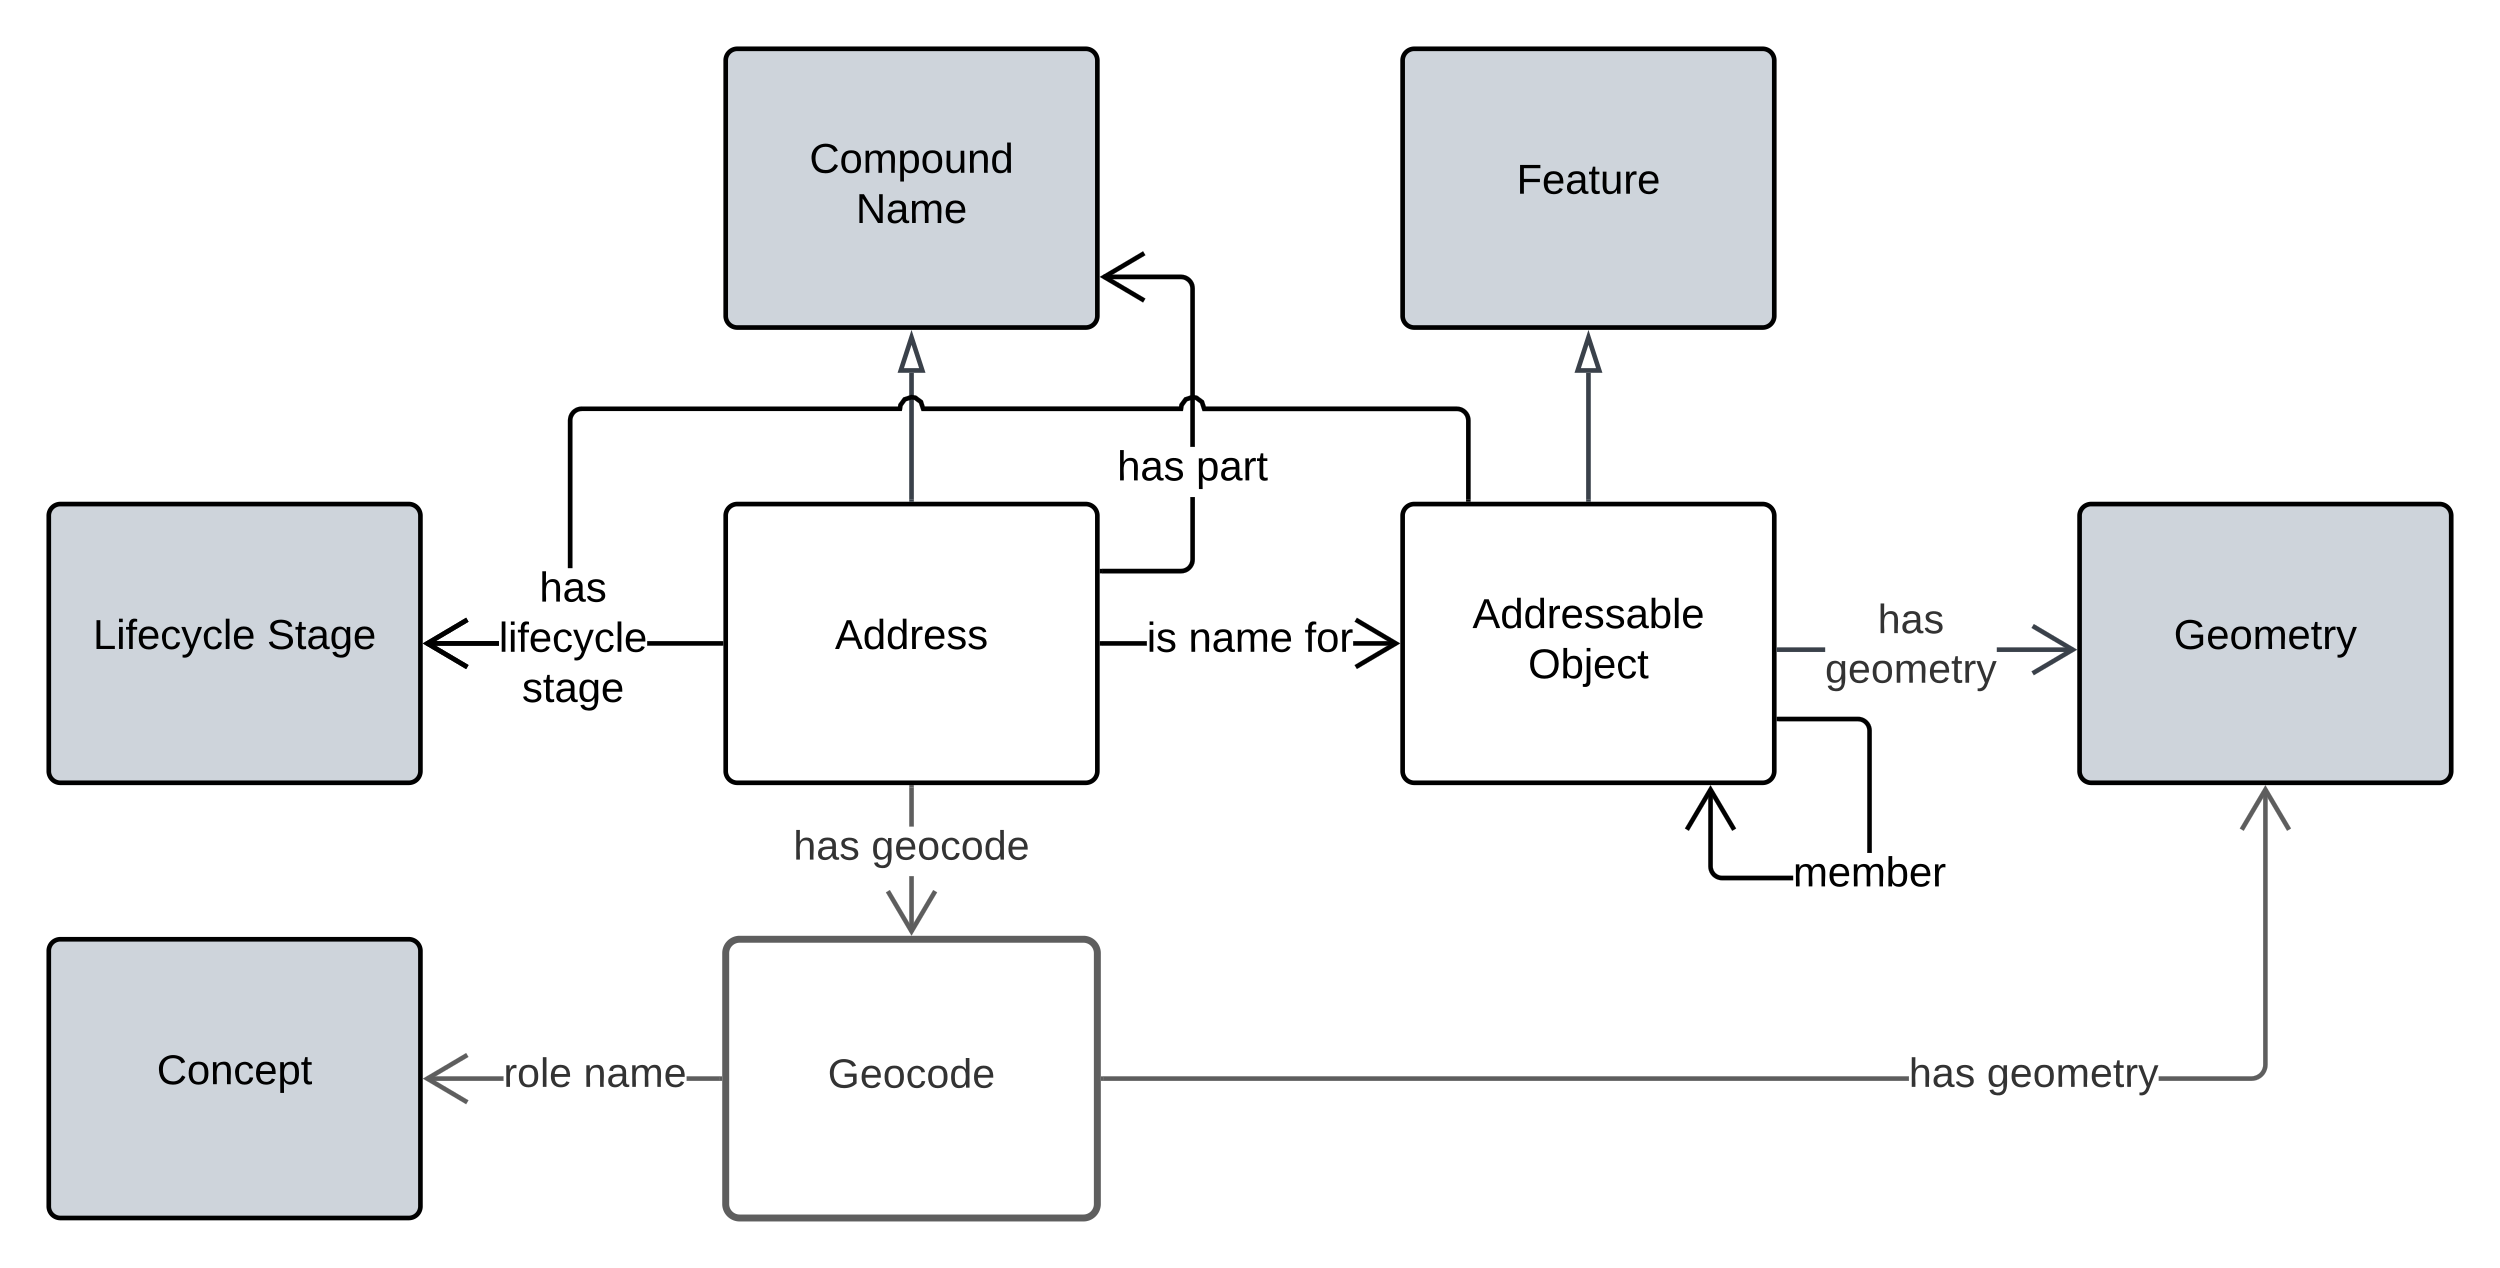 <svg xmlns="http://www.w3.org/2000/svg" xmlns:xlink="http://www.w3.org/1999/xlink" xmlns:lucid="lucid" width="1076.3" height="545.87"><g transform="translate(873.731 -320.791)" lucid:page-tab-id="sjw-tzEjyPB6"><path d="M-1000 0H500v1000h-1500z" fill="#fff"/><path d="M-480.32 721.84h-1.95V698h1.95zm0-45.2h-1.95V659.8h1.95z" stroke="#5e5e5e" stroke-width=".05" fill="#5e5e5e"/><path d="M-480.32 659.82h-1.95v-1.03h1.95z" fill="#5e5e5e"/><path stroke="#5e5e5e" stroke-width=".05" fill="#5e5e5e"/><path d="M-470.28 704.97l-11.02 18.64-11.02-18.63 1.68-1 9.34 15.8 9.34-15.8z" stroke="#5e5e5e" stroke-width=".05" fill="#5e5e5e"/><use xlink:href="#a" transform="matrix(1,0,0,1,-532.163,676.654) translate(0.005 14.222)"/><use xlink:href="#b" transform="matrix(1,0,0,1,-532.163,676.654) translate(33.585 14.222)"/><path d="M-561.3 731.16a6 6 0 0 1 6-6h148a6 6 0 0 1 6 6v108a6 6 0 0 1-6 6h-148a6 6 0 0 1-6-6z" stroke="#5e5e5e" stroke-width="3" fill="#fff"/><use xlink:href="#c" transform="matrix(1,0,0,1,-556.299,730.157) translate(38.951 58.91)"/><path d="M-51.91 786.13h-346.9v-1.95h346.9zm154.44-6.93l-.08 1.05-.26 1.06-.42 1.02-.57.94-.7.83-.83.7-.94.57-1 .42-1.07.25-1.05.08H55.65v-1.95h39.9l.8-.06.78-.2.73-.3.67-.4.6-.5.5-.6.42-.68.3-.73.2-.76.05-.82v-118.5h1.94z" stroke="#5e5e5e" stroke-width=".05" fill="#5e5e5e"/><path d="M-398.77 786.13h-1.03v-1.95h1.03z" fill="#5e5e5e"/><path stroke="#5e5e5e" stroke-width=".05" fill="#5e5e5e"/><path d="M112.6 677.47l-1.7 1-9.33-15.8-9.34 15.8-1.68-1 11.02-18.63z" stroke="#5e5e5e" stroke-width=".05" fill="#5e5e5e"/><use xlink:href="#a" transform="matrix(1,0,0,1,-51.915,774.49) translate(0.005 14.222)"/><use xlink:href="#d" transform="matrix(1,0,0,1,-51.915,774.49) translate(33.585 14.222)"/><path d="M-380 598.77h-19.3v-1.95h19.3zm107.32 0h-18.48v-1.95h18.48z" stroke="#000" stroke-width=".05"/><path d="M-399.27 598.77h-1.03v-1.95h1.03z"/><path stroke="#000" stroke-width=".05"/><path d="M-270.92 597.8l-18.63 11-1-1.67 15.8-9.34-15.8-9.35 1-1.68z" stroke="#000" stroke-width=".05"/><use xlink:href="#e" transform="matrix(1,0,0,1,-380.008,586.991) translate(0.005 14.4)"/><use xlink:href="#f" transform="matrix(1,0,0,1,-380.008,586.991) translate(17.955 14.4)"/><use xlink:href="#g" transform="matrix(1,0,0,1,-380.008,586.991) translate(67.905 14.4)"/><path d="M-561.3 542.8a5 5 0 0 1 5-5h150a5 5 0 0 1 5 5v110a5 5 0 0 1-5 5h-150a5 5 0 0 1-5-5z" stroke="#000" stroke-width="2" fill="#fff"/><use xlink:href="#h" transform="matrix(1,0,0,1,-549.299,549.791) translate(35.025 50.4)"/><path d="M-269.87 542.8a5 5 0 0 1 5-5h150a5 5 0 0 1 5 5v110a5 5 0 0 1-5 5h-150a5 5 0 0 1-5-5z" stroke="#000" stroke-width="2" fill="#fff"/><use xlink:href="#i" transform="matrix(1,0,0,1,-257.866,549.791) translate(18.05 41.4)"/><use xlink:href="#j" transform="matrix(1,0,0,1,-257.866,549.791) translate(42.025 63)"/><path d="M-359.32 561.7l-.07.9-.2.9-.37.88-.5.8-.6.7-.72.62-.78.5-.87.35-.9.22-.9.07h-34.05v-1.95h33.96l.67-.06.6-.15.6-.25.54-.33.48-.4.4-.5.34-.53.23-.6.14-.6.06-.67V534.8h1.95zm-5.04-122.6l.9.2.88.37.8.5.7.6.62.72.5.8.35.85.2.92.08.9v68.23h-1.95v-68.16l-.06-.67-.14-.6-.24-.6-.35-.53-.4-.48-.5-.4-.52-.34-.6-.25-.6-.14-.67-.05h-33.14v-1.96h33.22z" stroke="#000" stroke-width=".05"/><path d="M-399.27 567.64h-1.03v-1.95h1.03z"/><path stroke="#000" stroke-width=".05"/><path d="M-380.62 430.66l-15.8 9.34 15.8 9.34-1 1.68-18.63-11.02 18.63-11.02z" stroke="#000" stroke-width=".05"/><use xlink:href="#k" transform="matrix(1,0,0,1,-392.774,513.2) translate(0.005 14.4)"/><use xlink:href="#l" transform="matrix(1,0,0,1,-392.774,513.2) translate(34.005 14.4)"/><path d="M-852.73 730.16a5 5 0 0 1 5-5h150a5 5 0 0 1 5 5v110a5 5 0 0 1-5 5h-150a5 5 0 0 1-5-5z" stroke="#000" stroke-width="2" fill="#ced4db"/><use xlink:href="#m" transform="matrix(1,0,0,1,-840.731,737.157) translate(34.525 50.4)"/><path d="M-852.73 542.8a5 5 0 0 1 5-5h150a5 5 0 0 1 5 5v110a5 5 0 0 1-5 5h-150a5 5 0 0 1-5-5z" stroke="#000" stroke-width="2" fill="#ced4db"/><use xlink:href="#n" transform="matrix(1,0,0,1,-840.731,549.791) translate(7.05 50.4)"/><use xlink:href="#o" transform="matrix(1,0,0,1,-840.731,549.791) translate(81.95 50.4)"/><path d="M-658.94 598.77h-30.97v-1.95h30.96zm95.64 0h-31.8v-1.95h31.8z" stroke="#000" stroke-width=".05"/><path d="M-562.3 598.77h-1.03v-1.95h1.03z"/><path stroke="#000" stroke-width=".05"/><path d="M-672.06 588.45l-15.8 9.34 15.8 9.33-1 1.68-18.62-11 18.63-11.03z" stroke="#000" stroke-width=".05"/><use xlink:href="#p" transform="matrix(1,0,0,1,-658.94,565.391) translate(17.43 14.4)"/><use xlink:href="#q" transform="matrix(1,0,0,1,-658.94,565.391) translate(0.005 36)"/><use xlink:href="#r" transform="matrix(1,0,0,1,-658.94,565.391) translate(9.93 57.6)"/><path d="M-88 601.47h-19.87v-1.96H-88zm106.75 0h-32.78v-1.96h32.78z" stroke="#3a414a" stroke-width=".05" fill="#3a414a"/><path d="M-107.84 601.47h-1.03v-1.96h1.03z" fill="#3a414a"/><path stroke="#3a414a" stroke-width=".05" fill="#3a414a"/><path d="M20.52 600.5l-18.64 11-1-1.67 15.8-9.34-15.8-9.35 1-1.68z" stroke="#3a414a" stroke-width=".05" fill="#3a414a"/><use xlink:href="#s" transform="matrix(1,0,0,1,-88.002,579.157) translate(22.672 14.222)"/><use xlink:href="#t" transform="matrix(1,0,0,1,-88.002,579.157) translate(0.005 35.556)"/><path d="M21.57 542.8a5 5 0 0 1 5-5h150a5 5 0 0 1 5 5v110a5 5 0 0 1-5 5h-150a5 5 0 0 1-5-5z" stroke="#000" stroke-width="2" fill="#ced4db"/><use xlink:href="#u" transform="matrix(1,0,0,1,33.566,549.791) translate(28.55 50.4)"/><path d="M-561.3 346.8a5 5 0 0 1 5-5h150a5 5 0 0 1 5 5v110a5 5 0 0 1-5 5h-150a5 5 0 0 1-5-5z" stroke="#000" stroke-width="2" fill="#ced4db"/><use xlink:href="#v" transform="matrix(1,0,0,1,-549.299,353.791) translate(24.05 41.4)"/><use xlink:href="#w" transform="matrix(1,0,0,1,-549.299,353.791) translate(44.05 63)"/><path d="M-481.3 535.8v-54.5" stroke="#3a414a" stroke-width="2" fill="none"/><path d="M-480.32 536.8h-1.95v-1.03h1.95z" stroke="#3a414a" stroke-width=".05" fill="#3a414a"/><path d="M-481.3 466.03l4.64 14.26h-9.27z" stroke="#3a414a" stroke-width="2" fill="#fff"/><path d="M-269.87 346.8a5 5 0 0 1 5-5h150a5 5 0 0 1 5 5v110a5 5 0 0 1-5 5h-150a5 5 0 0 1-5-5z" stroke="#000" stroke-width="2" fill="#ced4db"/><use xlink:href="#x" transform="matrix(1,0,0,1,-257.866,353.791) translate(37.05 50.4)"/><path d="M-189.87 535.8v-54.5" stroke="#3a414a" stroke-width="2" fill="none"/><path d="M-188.9 536.8h-1.94v-1.03h1.95z" stroke="#3a414a" stroke-width=".05" fill="#3a414a"/><path d="M-189.87 466.03l4.64 14.26h-9.27z" stroke="#3a414a" stroke-width="2" fill="#fff"/><path d="M-658.94 598.77h-30.97v-1.95h30.96zm300.6-107.65l2.9 2.12.85 2.58h108.06l.9.07.9.2.87.36.8.5.7.6.62.72.5.8.35.86.22.92.07.9v34.03h-1.96v-33.97l-.05-.67-.16-.6-.24-.6-.33-.53-.4-.48-.5-.4-.53-.34-.58-.23-.6-.15-.68-.05h-109.4l-1.07-3.33-2-1.47-1.12-.18-2.43.78-1.47 2.02-.35 2.17H-477l-1.1-3.33-2-1.47-1.12-.18-2.43.78-1.47 2.02-.35 2.17H-623.2l-.68.05-.6.15-.6.24-.53.34-.5.4-.4.5-.33.53-.24.58-.15.6-.05.68v63.56h-1.95v-63.65l.07-.9.22-.9.35-.87.5-.8.6-.72.72-.6.8-.5.86-.35.92-.2.9-.08h136.15l.16-1 2.12-2.9 3.47-1.13 2.05.32 2.9 2.12.84 2.58h109.47l.16-1 2.12-2.9 3.47-1.13z" stroke="#000" stroke-width=".05"/><path d="M-240.6 536.8h-1.96v-1.03h1.95z"/><path stroke="#000" stroke-width=".05"/><path d="M-672.06 588.45l-15.8 9.34 15.8 9.33-1 1.68-18.62-11 18.63-11.03z" stroke="#000" stroke-width=".05"/><path d="M-656.97 786.13h-32.94v-1.95h32.93zm93.17 0h-14.3v-1.95h14.3z" stroke="#5e5e5e" stroke-width=".05" fill="#5e5e5e"/><path d="M-562.8 786.13h-1.03v-1.95h1.03z" fill="#5e5e5e"/><path stroke="#5e5e5e" stroke-width=".05" fill="#5e5e5e"/><path d="M-672.06 775.82l-15.8 9.34 15.8 9.34-1 1.68-18.62-11.02 18.63-11.02z" stroke="#5e5e5e" stroke-width=".05" fill="#5e5e5e"/><g><use xlink:href="#y" transform="matrix(1,0,0,1,-656.965,774.49) translate(0.005 14.222)"/><use xlink:href="#z" transform="matrix(1,0,0,1,-656.965,774.49) translate(34.474 14.222)"/></g><path d="M-136.34 693.75l.05.67.16.6.24.6.33.53.4.5.5.4.52.33.6.24.6.14.67.06h30.5v1.95h-30.58l-.9-.07-.9-.22-.87-.36-.8-.5-.72-.6-.6-.72-.5-.8-.35-.86-.22-.9-.07-.9V660.6h1.96zm63.4-64.32l.92.22.87.36.8.5.7.6.62.72.5.8.35.87.22.9.07.9V688h-1.94v-52.62l-.05-.67-.14-.6-.24-.6-.33-.53-.42-.48-.48-.42-.54-.33-.58-.24-.62-.13-.67-.06h-33.97v-1.94h34.04z" stroke="#000" stroke-width=".05"/><path d="M-107.84 631.3h-1.03v-1.94h1.03z"/><path stroke="#000" stroke-width=".05"/><path d="M-126.3 677.47l-1.68 1-9.34-15.8-9.34 15.8-1.68-1 11.02-18.63z" stroke="#000" stroke-width=".05"/><g><use xlink:href="#A" transform="matrix(1,0,0,1,-101.791,687.991) translate(0.005 14.4)"/></g><defs><path fill="#333" d="M106-169C34-169 62-67 57 0H25v-261h32l-1 103c12-21 28-36 61-36 89 0 53 116 60 194h-32v-121c2-32-8-49-39-48" id="B"/><path fill="#333" d="M141-36C126-15 110 5 73 4 37 3 15-17 15-53c-1-64 63-63 125-63 3-35-9-54-41-54-24 1-41 7-42 31l-33-3c5-37 33-52 76-52 45 0 72 20 72 64v82c-1 20 7 32 28 27v20c-31 9-61-2-59-35zM48-53c0 20 12 33 32 33 41-3 63-29 60-74-43 2-92-5-92 41" id="C"/><path fill="#333" d="M135-143c-3-34-86-38-87 0 15 53 115 12 119 90S17 21 10-45l28-5c4 36 97 45 98 0-10-56-113-15-118-90-4-57 82-63 122-42 12 7 21 19 24 35" id="D"/><g id="a"><use transform="matrix(0.049,0,0,0.049,0,0)" xlink:href="#B"/><use transform="matrix(0.049,0,0,0.049,9.877,0)" xlink:href="#C"/><use transform="matrix(0.049,0,0,0.049,19.753,0)" xlink:href="#D"/></g><path fill="#333" d="M177-190C167-65 218 103 67 71c-23-6-38-20-44-43l32-5c15 47 100 32 89-28v-30C133-14 115 1 83 1 29 1 15-40 15-95c0-56 16-97 71-98 29-1 48 16 59 35 1-10 0-23 2-32h30zM94-22c36 0 50-32 50-73 0-42-14-75-50-75-39 0-46 34-46 75s6 73 46 73" id="E"/><path fill="#333" d="M100-194c63 0 86 42 84 106H49c0 40 14 67 53 68 26 1 43-12 49-29l28 8c-11 28-37 45-77 45C44 4 14-33 15-96c1-61 26-98 85-98zm52 81c6-60-76-77-97-28-3 7-6 17-6 28h103" id="F"/><path fill="#333" d="M100-194c62-1 85 37 85 99 1 63-27 99-86 99S16-35 15-95c0-66 28-99 85-99zM99-20c44 1 53-31 53-75 0-43-8-75-51-75s-53 32-53 75 10 74 51 75" id="G"/><path fill="#333" d="M96-169c-40 0-48 33-48 73s9 75 48 75c24 0 41-14 43-38l32 2c-6 37-31 61-74 61-59 0-76-41-82-99-10-93 101-131 147-64 4 7 5 14 7 22l-32 3c-4-21-16-35-41-35" id="H"/><path fill="#333" d="M85-194c31 0 48 13 60 33l-1-100h32l1 261h-30c-2-10 0-23-3-31C134-8 116 4 85 4 32 4 16-35 15-94c0-66 23-100 70-100zm9 24c-40 0-46 34-46 75 0 40 6 74 45 74 42 0 51-32 51-76 0-42-9-74-50-73" id="I"/><g id="b"><use transform="matrix(0.049,0,0,0.049,0,0)" xlink:href="#E"/><use transform="matrix(0.049,0,0,0.049,9.877,0)" xlink:href="#F"/><use transform="matrix(0.049,0,0,0.049,19.753,0)" xlink:href="#G"/><use transform="matrix(0.049,0,0,0.049,29.63,0)" xlink:href="#H"/><use transform="matrix(0.049,0,0,0.049,38.519,0)" xlink:href="#G"/><use transform="matrix(0.049,0,0,0.049,48.395,0)" xlink:href="#I"/><use transform="matrix(0.049,0,0,0.049,58.272,0)" xlink:href="#F"/></g><path fill="#333" d="M143 4C61 4 22-44 18-125c-5-107 100-154 193-111 17 8 29 25 37 43l-32 9c-13-25-37-40-76-40-61 0-88 39-88 99 0 61 29 100 91 101 35 0 62-11 79-27v-45h-74v-28h105v86C228-13 192 4 143 4" id="J"/><g id="c"><use transform="matrix(0.049,0,0,0.049,0,0)" xlink:href="#J"/><use transform="matrix(0.049,0,0,0.049,13.827,0)" xlink:href="#F"/><use transform="matrix(0.049,0,0,0.049,23.704,0)" xlink:href="#G"/><use transform="matrix(0.049,0,0,0.049,33.58,0)" xlink:href="#H"/><use transform="matrix(0.049,0,0,0.049,42.469,0)" xlink:href="#G"/><use transform="matrix(0.049,0,0,0.049,52.346,0)" xlink:href="#I"/><use transform="matrix(0.049,0,0,0.049,62.222,0)" xlink:href="#F"/></g><path fill="#333" d="M210-169c-67 3-38 105-44 169h-31v-121c0-29-5-50-35-48C34-165 62-65 56 0H25l-1-190h30c1 10-1 24 2 32 10-44 99-50 107 0 11-21 27-35 58-36 85-2 47 119 55 194h-31v-121c0-29-5-49-35-48" id="K"/><path fill="#333" d="M59-47c-2 24 18 29 38 22v24C64 9 27 4 27-40v-127H5v-23h24l9-43h21v43h35v23H59v120" id="L"/><path fill="#333" d="M114-163C36-179 61-72 57 0H25l-1-190h30c1 12-1 29 2 39 6-27 23-49 58-41v29" id="M"/><path fill="#333" d="M179-190L93 31C79 59 56 82 12 73V49c39 6 53-20 64-50L1-190h34L92-34l54-156h33" id="N"/><g id="d"><use transform="matrix(0.049,0,0,0.049,0,0)" xlink:href="#E"/><use transform="matrix(0.049,0,0,0.049,9.877,0)" xlink:href="#F"/><use transform="matrix(0.049,0,0,0.049,19.753,0)" xlink:href="#G"/><use transform="matrix(0.049,0,0,0.049,29.63,0)" xlink:href="#K"/><use transform="matrix(0.049,0,0,0.049,44.395,0)" xlink:href="#F"/><use transform="matrix(0.049,0,0,0.049,54.272,0)" xlink:href="#L"/><use transform="matrix(0.049,0,0,0.049,59.21,0)" xlink:href="#M"/><use transform="matrix(0.049,0,0,0.049,65.086,0)" xlink:href="#N"/></g><path d="M24-231v-30h32v30H24zM24 0v-190h32V0H24" id="O"/><path d="M135-143c-3-34-86-38-87 0 15 53 115 12 119 90S17 21 10-45l28-5c4 36 97 45 98 0-10-56-113-15-118-90-4-57 82-63 122-42 12 7 21 19 24 35" id="P"/><g id="e"><use transform="matrix(0.05,0,0,0.05,0,0)" xlink:href="#O"/><use transform="matrix(0.05,0,0,0.05,3.95,0)" xlink:href="#P"/></g><path d="M117-194c89-4 53 116 60 194h-32v-121c0-31-8-49-39-48C34-167 62-67 57 0H25l-1-190h30c1 10-1 24 2 32 11-22 29-35 61-36" id="Q"/><path d="M141-36C126-15 110 5 73 4 37 3 15-17 15-53c-1-64 63-63 125-63 3-35-9-54-41-54-24 1-41 7-42 31l-33-3c5-37 33-52 76-52 45 0 72 20 72 64v82c-1 20 7 32 28 27v20c-31 9-61-2-59-35zM48-53c0 20 12 33 32 33 41-3 63-29 60-74-43 2-92-5-92 41" id="R"/><path d="M210-169c-67 3-38 105-44 169h-31v-121c0-29-5-50-35-48C34-165 62-65 56 0H25l-1-190h30c1 10-1 24 2 32 10-44 99-50 107 0 11-21 27-35 58-36 85-2 47 119 55 194h-31v-121c0-29-5-49-35-48" id="S"/><path d="M100-194c63 0 86 42 84 106H49c0 40 14 67 53 68 26 1 43-12 49-29l28 8c-11 28-37 45-77 45C44 4 14-33 15-96c1-61 26-98 85-98zm52 81c6-60-76-77-97-28-3 7-6 17-6 28h103" id="T"/><g id="f"><use transform="matrix(0.05,0,0,0.05,0,0)" xlink:href="#Q"/><use transform="matrix(0.05,0,0,0.05,10,0)" xlink:href="#R"/><use transform="matrix(0.05,0,0,0.05,20,0)" xlink:href="#S"/><use transform="matrix(0.05,0,0,0.05,34.95,0)" xlink:href="#T"/></g><path d="M101-234c-31-9-42 10-38 44h38v23H63V0H32v-167H5v-23h27c-7-52 17-82 69-68v24" id="U"/><path d="M100-194c62-1 85 37 85 99 1 63-27 99-86 99S16-35 15-95c0-66 28-99 85-99zM99-20c44 1 53-31 53-75 0-43-8-75-51-75s-53 32-53 75 10 74 51 75" id="V"/><path d="M114-163C36-179 61-72 57 0H25l-1-190h30c1 12-1 29 2 39 6-27 23-49 58-41v29" id="W"/><g id="g"><use transform="matrix(0.05,0,0,0.05,0,0)" xlink:href="#U"/><use transform="matrix(0.05,0,0,0.05,5,0)" xlink:href="#V"/><use transform="matrix(0.05,0,0,0.05,15,0)" xlink:href="#W"/></g><path d="M205 0l-28-72H64L36 0H1l101-248h38L239 0h-34zm-38-99l-47-123c-12 45-31 82-46 123h93" id="X"/><path d="M85-194c31 0 48 13 60 33l-1-100h32l1 261h-30c-2-10 0-23-3-31C134-8 116 4 85 4 32 4 16-35 15-94c0-66 23-100 70-100zm9 24c-40 0-46 34-46 75 0 40 6 74 45 74 42 0 51-32 51-76 0-42-9-74-50-73" id="Y"/><g id="h"><use transform="matrix(0.05,0,0,0.05,0,0)" xlink:href="#X"/><use transform="matrix(0.05,0,0,0.05,12,0)" xlink:href="#Y"/><use transform="matrix(0.05,0,0,0.05,22,0)" xlink:href="#Y"/><use transform="matrix(0.05,0,0,0.05,32,0)" xlink:href="#W"/><use transform="matrix(0.05,0,0,0.05,37.95,0)" xlink:href="#T"/><use transform="matrix(0.05,0,0,0.05,47.95,0)" xlink:href="#P"/><use transform="matrix(0.05,0,0,0.05,56.95,0)" xlink:href="#P"/></g><path d="M115-194c53 0 69 39 70 98 0 66-23 100-70 100C84 3 66-7 56-30L54 0H23l1-261h32v101c10-23 28-34 59-34zm-8 174c40 0 45-34 45-75 0-40-5-75-45-74-42 0-51 32-51 76 0 43 10 73 51 73" id="Z"/><path d="M24 0v-261h32V0H24" id="aa"/><g id="i"><use transform="matrix(0.05,0,0,0.05,0,0)" xlink:href="#X"/><use transform="matrix(0.05,0,0,0.05,12,0)" xlink:href="#Y"/><use transform="matrix(0.05,0,0,0.05,22,0)" xlink:href="#Y"/><use transform="matrix(0.05,0,0,0.05,32,0)" xlink:href="#W"/><use transform="matrix(0.05,0,0,0.05,37.95,0)" xlink:href="#T"/><use transform="matrix(0.05,0,0,0.05,47.95,0)" xlink:href="#P"/><use transform="matrix(0.05,0,0,0.05,56.95,0)" xlink:href="#P"/><use transform="matrix(0.05,0,0,0.05,65.95,0)" xlink:href="#R"/><use transform="matrix(0.05,0,0,0.05,75.95,0)" xlink:href="#Z"/><use transform="matrix(0.05,0,0,0.05,85.95,0)" xlink:href="#aa"/><use transform="matrix(0.05,0,0,0.05,89.9,0)" xlink:href="#T"/></g><path d="M140-251c81 0 123 46 123 126C263-46 219 4 140 4 59 4 17-45 17-125s42-126 123-126zm0 227c63 0 89-41 89-101s-29-99-89-99c-61 0-89 39-89 99S79-25 140-24" id="ab"/><path d="M24-231v-30h32v30H24zM-9 49c24 4 33-6 33-30v-209h32V24c2 40-23 58-65 49V49" id="ac"/><path d="M96-169c-40 0-48 33-48 73s9 75 48 75c24 0 41-14 43-38l32 2c-6 37-31 61-74 61-59 0-76-41-82-99-10-93 101-131 147-64 4 7 5 14 7 22l-32 3c-4-21-16-35-41-35" id="ad"/><path d="M59-47c-2 24 18 29 38 22v24C64 9 27 4 27-40v-127H5v-23h24l9-43h21v43h35v23H59v120" id="ae"/><g id="j"><use transform="matrix(0.05,0,0,0.05,0,0)" xlink:href="#ab"/><use transform="matrix(0.05,0,0,0.05,14,0)" xlink:href="#Z"/><use transform="matrix(0.05,0,0,0.05,24,0)" xlink:href="#ac"/><use transform="matrix(0.05,0,0,0.05,27.95,0)" xlink:href="#T"/><use transform="matrix(0.05,0,0,0.05,37.95,0)" xlink:href="#ad"/><use transform="matrix(0.05,0,0,0.05,46.95,0)" xlink:href="#ae"/></g><path d="M106-169C34-169 62-67 57 0H25v-261h32l-1 103c12-21 28-36 61-36 89 0 53 116 60 194h-32v-121c2-32-8-49-39-48" id="af"/><g id="k"><use transform="matrix(0.05,0,0,0.05,0,0)" xlink:href="#af"/><use transform="matrix(0.05,0,0,0.05,10,0)" xlink:href="#R"/><use transform="matrix(0.05,0,0,0.05,20,0)" xlink:href="#P"/></g><path d="M115-194c55 1 70 41 70 98S169 2 115 4C84 4 66-9 55-30l1 105H24l-1-265h31l2 30c10-21 28-34 59-34zm-8 174c40 0 45-34 45-75s-6-73-45-74c-42 0-51 32-51 76 0 43 10 73 51 73" id="ag"/><g id="l"><use transform="matrix(0.05,0,0,0.05,0,0)" xlink:href="#ag"/><use transform="matrix(0.05,0,0,0.05,10,0)" xlink:href="#R"/><use transform="matrix(0.05,0,0,0.05,20,0)" xlink:href="#W"/><use transform="matrix(0.05,0,0,0.05,25.95,0)" xlink:href="#ae"/></g><path d="M212-179c-10-28-35-45-73-45-59 0-87 40-87 99 0 60 29 101 89 101 43 0 62-24 78-52l27 14C228-24 195 4 139 4 59 4 22-46 18-125c-6-104 99-153 187-111 19 9 31 26 39 46" id="ah"/><g id="m"><use transform="matrix(0.05,0,0,0.05,0,0)" xlink:href="#ah"/><use transform="matrix(0.05,0,0,0.05,12.95,0)" xlink:href="#V"/><use transform="matrix(0.05,0,0,0.05,22.95,0)" xlink:href="#Q"/><use transform="matrix(0.05,0,0,0.05,32.95,0)" xlink:href="#ad"/><use transform="matrix(0.05,0,0,0.05,41.95,0)" xlink:href="#T"/><use transform="matrix(0.05,0,0,0.05,51.95,0)" xlink:href="#ag"/><use transform="matrix(0.05,0,0,0.05,61.95,0)" xlink:href="#ae"/></g><path d="M30 0v-248h33v221h125V0H30" id="ai"/><path d="M179-190L93 31C79 59 56 82 12 73V49c39 6 53-20 64-50L1-190h34L92-34l54-156h33" id="aj"/><g id="n"><use transform="matrix(0.05,0,0,0.05,0,0)" xlink:href="#ai"/><use transform="matrix(0.05,0,0,0.05,10,0)" xlink:href="#O"/><use transform="matrix(0.05,0,0,0.05,13.95,0)" xlink:href="#U"/><use transform="matrix(0.05,0,0,0.05,18.95,0)" xlink:href="#T"/><use transform="matrix(0.05,0,0,0.05,28.95,0)" xlink:href="#ad"/><use transform="matrix(0.05,0,0,0.05,37.95,0)" xlink:href="#aj"/><use transform="matrix(0.05,0,0,0.05,46.95,0)" xlink:href="#ad"/><use transform="matrix(0.05,0,0,0.05,55.95,0)" xlink:href="#aa"/><use transform="matrix(0.05,0,0,0.05,59.9,0)" xlink:href="#T"/></g><path d="M185-189c-5-48-123-54-124 2 14 75 158 14 163 119 3 78-121 87-175 55-17-10-28-26-33-46l33-7c5 56 141 63 141-1 0-78-155-14-162-118-5-82 145-84 179-34 5 7 8 16 11 25" id="ak"/><path d="M177-190C167-65 218 103 67 71c-23-6-38-20-44-43l32-5c15 47 100 32 89-28v-30C133-14 115 1 83 1 29 1 15-40 15-95c0-56 16-97 71-98 29-1 48 16 59 35 1-10 0-23 2-32h30zM94-22c36 0 50-32 50-73 0-42-14-75-50-75-39 0-46 34-46 75s6 73 46 73" id="al"/><g id="o"><use transform="matrix(0.05,0,0,0.05,0,0)" xlink:href="#ak"/><use transform="matrix(0.05,0,0,0.05,12,0)" xlink:href="#ae"/><use transform="matrix(0.05,0,0,0.05,17,0)" xlink:href="#R"/><use transform="matrix(0.05,0,0,0.05,27,0)" xlink:href="#al"/><use transform="matrix(0.05,0,0,0.05,37,0)" xlink:href="#T"/></g><g id="p"><use transform="matrix(0.05,0,0,0.05,0,0)" xlink:href="#af"/><use transform="matrix(0.05,0,0,0.05,10,0)" xlink:href="#R"/><use transform="matrix(0.05,0,0,0.05,20,0)" xlink:href="#P"/></g><g id="q"><use transform="matrix(0.05,0,0,0.05,0,0)" xlink:href="#aa"/><use transform="matrix(0.05,0,0,0.05,3.95,0)" xlink:href="#O"/><use transform="matrix(0.05,0,0,0.05,7.9,0)" xlink:href="#U"/><use transform="matrix(0.05,0,0,0.05,12.9,0)" xlink:href="#T"/><use transform="matrix(0.05,0,0,0.05,22.9,0)" xlink:href="#ad"/><use transform="matrix(0.05,0,0,0.05,31.9,0)" xlink:href="#aj"/><use transform="matrix(0.05,0,0,0.05,40.9,0)" xlink:href="#ad"/><use transform="matrix(0.05,0,0,0.05,49.9,0)" xlink:href="#aa"/><use transform="matrix(0.05,0,0,0.05,53.85,0)" xlink:href="#T"/></g><g id="r"><use transform="matrix(0.05,0,0,0.05,0,0)" xlink:href="#P"/><use transform="matrix(0.05,0,0,0.05,9,0)" xlink:href="#ae"/><use transform="matrix(0.05,0,0,0.05,14,0)" xlink:href="#R"/><use transform="matrix(0.05,0,0,0.05,24,0)" xlink:href="#al"/><use transform="matrix(0.05,0,0,0.05,34,0)" xlink:href="#T"/></g><g id="s"><use transform="matrix(0.049,0,0,0.049,0,0)" xlink:href="#B"/><use transform="matrix(0.049,0,0,0.049,9.877,0)" xlink:href="#C"/><use transform="matrix(0.049,0,0,0.049,19.753,0)" xlink:href="#D"/></g><g id="t"><use transform="matrix(0.049,0,0,0.049,0,0)" xlink:href="#E"/><use transform="matrix(0.049,0,0,0.049,9.877,0)" xlink:href="#F"/><use transform="matrix(0.049,0,0,0.049,19.753,0)" xlink:href="#G"/><use transform="matrix(0.049,0,0,0.049,29.63,0)" xlink:href="#K"/><use transform="matrix(0.049,0,0,0.049,44.395,0)" xlink:href="#F"/><use transform="matrix(0.049,0,0,0.049,54.272,0)" xlink:href="#L"/><use transform="matrix(0.049,0,0,0.049,59.21,0)" xlink:href="#M"/><use transform="matrix(0.049,0,0,0.049,65.086,0)" xlink:href="#N"/></g><path d="M143 4C61 4 22-44 18-125c-5-107 100-154 193-111 17 8 29 25 37 43l-32 9c-13-25-37-40-76-40-61 0-88 39-88 99 0 61 29 100 91 101 35 0 62-11 79-27v-45h-74v-28h105v86C228-13 192 4 143 4" id="am"/><g id="u"><use transform="matrix(0.05,0,0,0.05,0,0)" xlink:href="#am"/><use transform="matrix(0.05,0,0,0.05,14,0)" xlink:href="#T"/><use transform="matrix(0.05,0,0,0.05,24,0)" xlink:href="#V"/><use transform="matrix(0.05,0,0,0.05,34,0)" xlink:href="#S"/><use transform="matrix(0.05,0,0,0.05,48.95,0)" xlink:href="#T"/><use transform="matrix(0.05,0,0,0.05,58.95,0)" xlink:href="#ae"/><use transform="matrix(0.05,0,0,0.05,63.95,0)" xlink:href="#W"/><use transform="matrix(0.05,0,0,0.05,69.9,0)" xlink:href="#aj"/></g><path d="M84 4C-5 8 30-112 23-190h32v120c0 31 7 50 39 49 72-2 45-101 50-169h31l1 190h-30c-1-10 1-25-2-33-11 22-28 36-60 37" id="an"/><g id="v"><use transform="matrix(0.05,0,0,0.05,0,0)" xlink:href="#ah"/><use transform="matrix(0.05,0,0,0.05,12.95,0)" xlink:href="#V"/><use transform="matrix(0.05,0,0,0.05,22.95,0)" xlink:href="#S"/><use transform="matrix(0.05,0,0,0.05,37.9,0)" xlink:href="#ag"/><use transform="matrix(0.05,0,0,0.05,47.9,0)" xlink:href="#V"/><use transform="matrix(0.05,0,0,0.05,57.9,0)" xlink:href="#an"/><use transform="matrix(0.05,0,0,0.05,67.9,0)" xlink:href="#Q"/><use transform="matrix(0.05,0,0,0.05,77.9,0)" xlink:href="#Y"/></g><path d="M190 0L58-211 59 0H30v-248h39L202-35l-2-213h31V0h-41" id="ao"/><g id="w"><use transform="matrix(0.05,0,0,0.05,0,0)" xlink:href="#ao"/><use transform="matrix(0.05,0,0,0.05,12.95,0)" xlink:href="#R"/><use transform="matrix(0.05,0,0,0.05,22.95,0)" xlink:href="#S"/><use transform="matrix(0.05,0,0,0.05,37.9,0)" xlink:href="#T"/></g><path d="M63-220v92h138v28H63V0H30v-248h175v28H63" id="ap"/><g id="x"><use transform="matrix(0.05,0,0,0.05,0,0)" xlink:href="#ap"/><use transform="matrix(0.05,0,0,0.05,10.95,0)" xlink:href="#T"/><use transform="matrix(0.05,0,0,0.05,20.95,0)" xlink:href="#R"/><use transform="matrix(0.05,0,0,0.05,30.95,0)" xlink:href="#ae"/><use transform="matrix(0.05,0,0,0.05,35.95,0)" xlink:href="#an"/><use transform="matrix(0.05,0,0,0.05,45.95,0)" xlink:href="#W"/><use transform="matrix(0.05,0,0,0.05,51.9,0)" xlink:href="#T"/></g><path fill="#333" d="M24 0v-261h32V0H24" id="aq"/><g id="y"><use transform="matrix(0.049,0,0,0.049,0,0)" xlink:href="#M"/><use transform="matrix(0.049,0,0,0.049,5.877,0)" xlink:href="#G"/><use transform="matrix(0.049,0,0,0.049,15.753,0)" xlink:href="#aq"/><use transform="matrix(0.049,0,0,0.049,19.654,0)" xlink:href="#F"/></g><path fill="#333" d="M117-194c89-4 53 116 60 194h-32v-121c0-31-8-49-39-48C34-167 62-67 57 0H25l-1-190h30c1 10-1 24 2 32 11-22 29-35 61-36" id="ar"/><g id="z"><use transform="matrix(0.049,0,0,0.049,0,0)" xlink:href="#ar"/><use transform="matrix(0.049,0,0,0.049,9.877,0)" xlink:href="#C"/><use transform="matrix(0.049,0,0,0.049,19.753,0)" xlink:href="#K"/><use transform="matrix(0.049,0,0,0.049,34.519,0)" xlink:href="#F"/></g><g id="A"><use transform="matrix(0.05,0,0,0.05,0,0)" xlink:href="#S"/><use transform="matrix(0.05,0,0,0.05,14.95,0)" xlink:href="#T"/><use transform="matrix(0.05,0,0,0.05,24.95,0)" xlink:href="#S"/><use transform="matrix(0.05,0,0,0.05,39.9,0)" xlink:href="#Z"/><use transform="matrix(0.05,0,0,0.05,49.9,0)" xlink:href="#T"/><use transform="matrix(0.05,0,0,0.05,59.9,0)" xlink:href="#W"/></g></defs></g></svg>